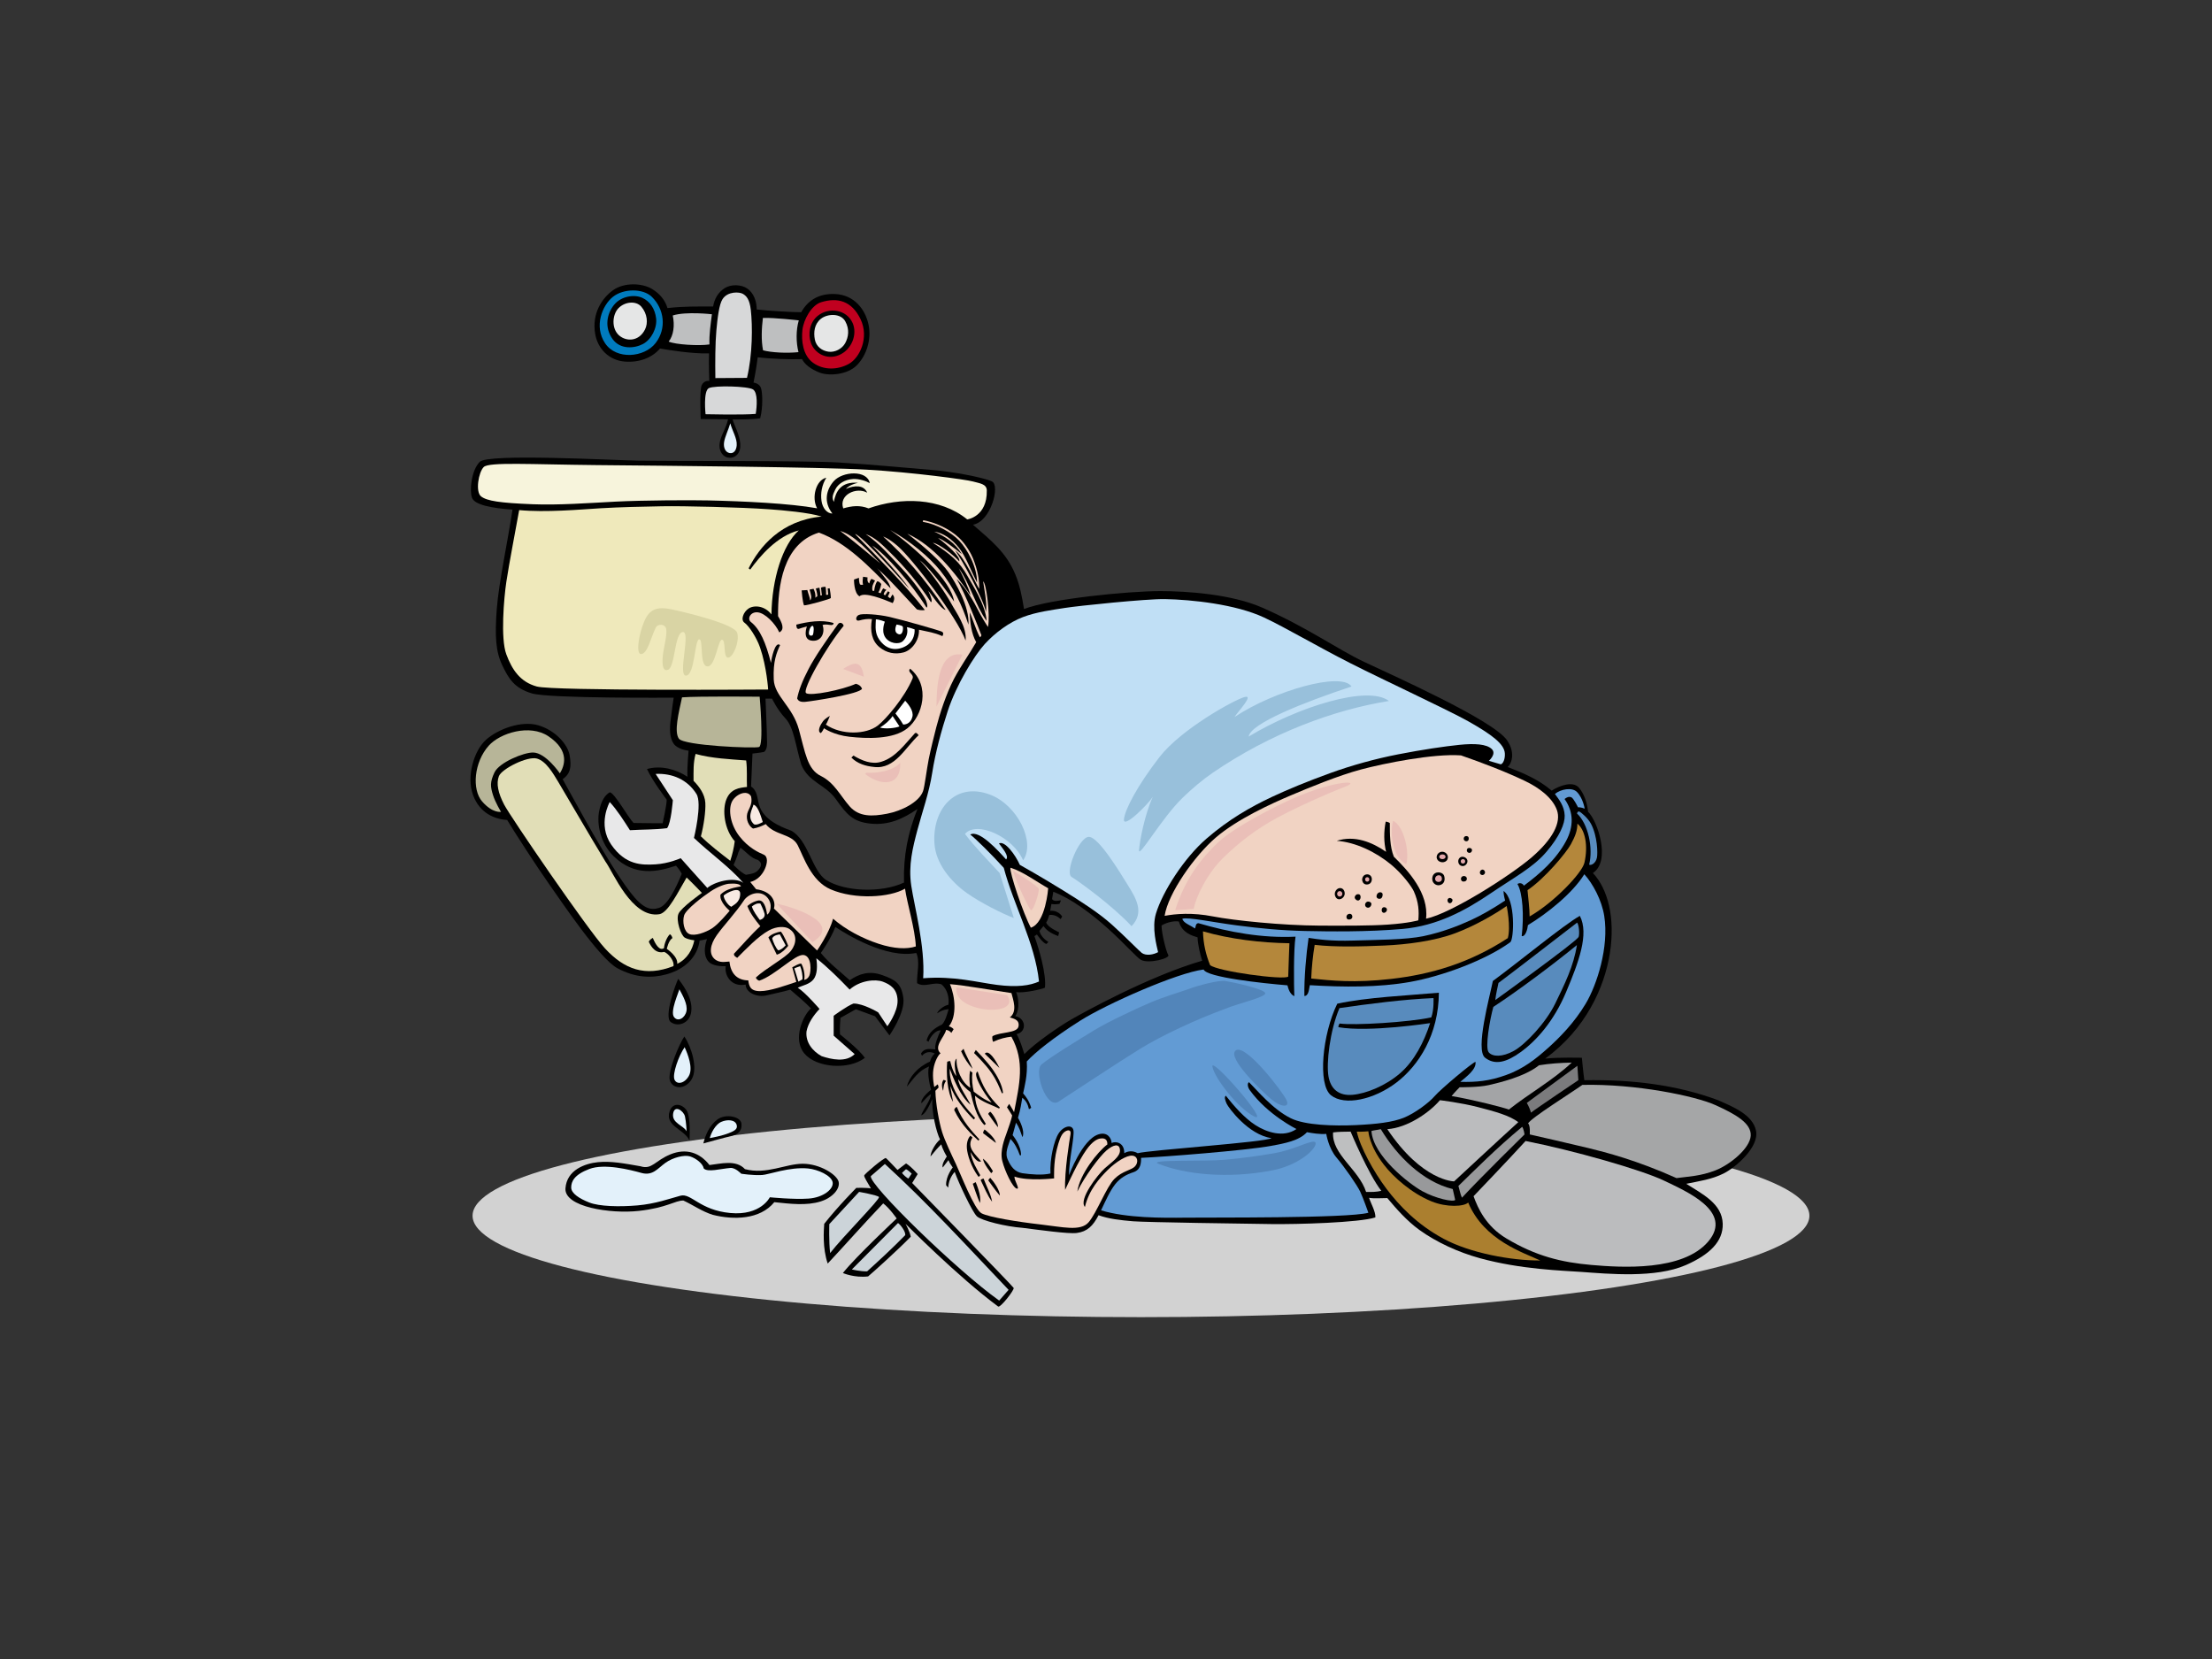 <?xml version="1.0" encoding="utf-8"?>
<!-- Generator: Adobe Illustrator 17.0.0, SVG Export Plug-In . SVG Version: 6.00 Build 0)  -->
<!DOCTYPE svg PUBLIC "-//W3C//DTD SVG 1.1//EN" "http://www.w3.org/Graphics/SVG/1.1/DTD/svg11.dtd">
<svg version="1.1" id="Layer_1" xmlns="http://www.w3.org/2000/svg" xmlns:xlink="http://www.w3.org/1999/xlink" x="0px" y="0px"
	 width="800px" height="600px" viewBox="0 0 800 600" enable-background="new 0 0 800 600" xml:space="preserve">
<rect x="0" y="0" width="800" height="600" fill="#333333" stroke="none"/>
<g>
	<ellipse fill="#D2D2D2" cx="412.651" cy="439.682" rx="241.744" ry="36.688"/>
	<path d="M230.919,166.61c9.848,0.18,60.341-0.056,72.375,0.653c12.033,0.707,26.962,2.176,34.127,2.738
		c7.166,0.565,18.255,2.687,21.324,4.105c3.068,1.414-0.382,14.561-6.868,15.662c6.711,5.823,12.07,10.075,15.341,17.997
		c1.709,4.139,2.394,8.071,3.13,12.496c9.441-3.687,37.694-6.481,49.293-6.481c9.551,0,25.766,1.1,36.841,5.97
		c16.344,7.186,27.121,15.009,36.842,19.614c9.722,4.604,46.562,20.979,51.68,28.313c3.384,4.85,1.389,8.897,0.256,9.711
		c6.125,2.381,11.211,4.572,15.931,8.556c2.949-1.917,7.637-3.469,9.736-1.18c2.099,2.286,3.161,5.979,3.413,8.808
		c3.391,3.246,8.393,17.8,1.749,22.167c5.346,5.654,8.165,16.107,6.143,28.978c-1.945,12.367-8.693,27.44-23.401,38.137
		c4.799-0.522,13.276-0.296,13.276-0.296s0.407,4.65,0.885,8.114c16.963-0.294,33.337,1.623,48.381,7.228
		c5.311,2.361,12.522,5.206,13.718,11.063c1.199,5.857-7.329,13.247-11.686,15.426c-4.357,2.178-8.714,2.747-13.536,3.748
		c5.753,3.691,12.977,7.138,13.178,14.466c0.177,6.448-4.808,11.183-13.339,14.928c-10.933,4.805-28.007,3.18-37.814,2.475
		c-6.503-0.47-21.794-0.861-36.744-4.975c-7.587-2.086-15.607-5.72-21.826-10.223c-4.519-3.268-8.306-7.597-11.578-11.506
		c-2.359,0-4.801,0.231-6.605-0.095c0.59,1.917,2.425,5.023,2.279,7.09c-5.825,1.9-28.367,2.531-37.608,2.406
		c-9.244-0.126-45.458-0.631-50.019-1.011c-4.557-0.381-8.942-0.867-12.483-2.194c-1.993,3.83-4.048,5.932-7.891,6.428
		c-3.078,0.395-13.645-1.117-19.546-1.854c-6.194-0.445-14.909-2.636-16.556-4.152c-1.646-1.521-6.607-12.06-8.032-16.074
		c0,0-2.203,2.201-2.331,5.633c0,0-0.454-0.323-0.777-0.84c-0.132-3.286,2.397-6.412,2.397-6.412
		c-0.65-0.907-1.166-1.686-1.556-2.656l-2.056,2.67c-0.59-1.181,1.474-3.966,1.474-3.966s-1.49-2.396-2.008-4.404
		c-1.166,1.102-2.655,2.851-3.89,4.388c0-1.772,1.96-4.957,3.436-6.137c-1.328-2.653-3.044-9.781-2.785-14.639
		c-0.907,2.011-2.59,5.701-4.044,5.876c0.442-1.623,3.674-5.788,3.526-7.559c-0.588,0-2.332,2.074-3.434,3.239
		c-0.442-1.917,3.498-4.922,3.498-4.922s-1.683-5.829-0.711-8.42c-3.982,1.622-5.525,4.367-8.032,7.318
		c0.792-3.442,3.93-7.151,8.355-9.067c0.323-1.166,0.907-2.267,1.749-2.914c-2.98-1.491-4.598,0.777-4.598,0.777
		s-0.388-0.391-0.388-0.843c1.326-2.067,3.173-1.556,5.181-1.426c-0.433-1.44,0.97-4.92,1.942-6.864
		c-1.619-0.261-3.691,2.006-4.404,4.077l-0.713-0.388c0.647-3.041,3.174-4.727,5.57-5.828c1.207-1.232,1.898-3.799,2.394-5.569
		c-1.941,0.193-2.782,0.645-4.183,1.512c0.442-1.183,2.507-2.804,4.13-3.098c0.294-2.507-0.296-5.461-2.509-7.375
		c-3.097-1.035-6.195,1.327-8.852-0.445c-0.146-3.391,1.181-7.817-0.293-10.915c-10.945,2.191-25.424-6.88-29.26-9.387
		c-1.881,4.799-5.259,9.387-5.259,9.387c2.951,3.688,6.934,6.637,10.473,9.883c3.394-2.359,7.065-3.559,11.799-1.854
		c4.737,1.704,6.822,2.937,7.58,8.241c0.757,5.304-5.021,13.545-5.021,13.545l-5.21-6.915l-6.934-2.544l-5.57,3.113
		c0,0-0.353,3.811-0.189,5.968c0,0,7.191,5.652,8.999,8.525c-5.875,4.453-17.526,3.6-21.885-1.61
		c-4.356-5.209-0.385-13.93,2.419-16.291c-2.229-2.277-4.975-4.645-7.524-6.788c-3.041,0.91-5.166,1.234-8.554,2.067
		c-3.391,0.833-7.559-0.967-7.559-3.902c-5.399,1.042-7.766-3.602-7.199-6.633c-1.18,0-4.734,0.098-6.346-1.797
		c-1.61-1.898-1.516-5.118-0.432-8.022c-0.989,0.253-2.694,0.536-2.694,0.536s-0.457,9.054-12.03,12.221
		c-5.144,1.407-11.084,1.327-17.62-2.179c-6.536-3.504-20.142-23.923-24.725-30.407c-4.582-6.485-12.554-18.82-15.209-23.243
		c-4.424-0.296-9.894-2.334-12.357-9.061c-2.463-6.725,0.379-16.01,4.642-19.894c4.263-3.883,12.787-7.104,18.946-5.304
		c6.156,1.8,10.705,6.915,11.368,10.895c0.663,3.978,0.413,6.547-2.536,8.613c5.216,9.294,16.108,29.921,24.342,40.721
		c4.569,5.995,7.344,6.839,10.508,5.825c3.167-1.013,6.207-7.344,8.221-12.325c-0.464-0.965-1.317-2.102-2.065-2.949
		c-6.637,2.211-14.882,4.07-22.555-3.414c-4.947-4.827-6.064-11.748-5.305-16.01c0.76-4.262,2.369-6.251,3.884-7.104
		c1.623,0,6.703,9.165,8.62,11.084c3.979,0.094,10.516,0.097,10.516,0.097s1.595-7.073,1.447-8.55c0,0-5.084-6.645-7.104-11.053
		c5.057-1.466,10.644,0.138,14.627,2.794c-0.161-3.466,0.407-9.434,0.407-9.434s-2.908-0.25-4.745-1.812
		c-1.835-1.562-2.214-5.039-1.835-8.451c0.378-3.41,1.193-8.91,1.193-8.91s-44.874,0.357-51.245-1.531
		c-6.371-1.887-8.413-5.276-10.772-10.23c-2.359-4.954-2.678-10.535-1.969-20.209c0.707-9.673,4.209-25.716,5.685-36.042
		c-7.573-0.531-13.708-1.711-14.652-4.306c-0.944-2.596-0.236-9.911,2.832-12.977C176.587,163.959,221.073,166.429,230.919,166.61z
		 M400.705,335.822c-6.148-5.537-13.462-10.94-19.77-13.298l-0.442,2.656c0.884,1.18,2.744,0.347,3.198,0.477
		c-0.14,0.514-0.518,1.229-0.518,1.229s-1.623,0.319-2.915,0.066c-0.195,1.165-0.454,2.459-0.454,2.459s2.722-0.452,4.341,2.074
		l-0.555,0.922c-1.389-1.31-2.781-1.652-4.108-1.505c-0.325,1.165-0.687,2.143-1.101,2.721c0.4,1.698,4.663,3.562,4.663,3.562
		s-0.196,0.713-0.325,1.358c-1.685-0.645-3.886-1.553-5.324-3.628l-1.475,1.769c0.442,1.77,1.878,3.154,3.237,3.997l-0.729,0.724
		c-1.345-0.367-3.416-3.445-3.416-3.445s-0.628,0.506-0.906,0.583c1.683,4.663,4.338,13.665,3.82,18.656
		c-0.736,0.442-7.448,2.071-10.415,1.611c0.738,1.772,1.506,5.942-0.331,8.698c3.858,0.644,4.318,5.695,0.479,6.494
		c1.307,2.253,2.065,4.871,2.803,7.23c3.984-4.132,12.97-10.241,17.051-12.572c4.08-2.332,27.655-15.479,47.264-21.207
		c-0.738-2.359-1.569-5.802-1.667-8.458c-1.944-0.582-5.635-1.619-6.741-5.702c-1.322-0.322-4.17,0.138-6.283,1.424
		c0,2.756,1.676,9.49,2.446,10.671c0.77,1.18-7.03,3.278-9.881,1.769C411.267,346.426,406.492,341.03,400.705,335.822z
		 M279.226,252.679c0,0-2.131-0.047-2.359,0c0.148,5.016,0.485,11.144,0.485,13.323c0,2.178,0.476,4.749-1,5.929
		c-1.18,0.294-4.209,0.607-4.209,0.607s-0.364,8.685-0.511,11.93c2.359,1.477,2.211,4.426,2.949,6.786
		c1.475,4.868,6.934,7.523,11.508,9.144c6.192,3.246,7.612,14.675,12.721,17.877c6.737,4.224,19.88,4.752,28.14,0.916
		c-0.294-9.734,1.472-18.204,4.865-26.611c-5.163,3.54-10.377,5.942-16.898,5.3c-6.522-0.644-8.727-3.4-12.584-8.818
		c-3.858-5.42-9.904-6.069-12.557-12.56c-2.065-6.933-2.667-13.438-5.698-16.658C281.047,256.623,279.226,252.679,279.226,252.679z
		 M267.796,306.594l-0.738,1.625c-0.22,1.107-1.753,4.628-1.753,4.628s2.713,2.804,4.483,3.542c2.832-0.473,3.775-0.71,4.954-2.359
		c1.18-1.652-0.013-2.567-0.603-3.009C271.632,310.43,269.863,308.07,267.796,306.594z"/>
	<path d="M241.399,111.421c5.859-0.665,10.614-0.569,16.513-0.569c0.454-2.68,1.728-5.083,4.187-6.649
		c2.267-1.442,5.947-1.37,8.14,0.133c2.456,1.683,3.432,4.783,3.432,7.586c3.741,0.482,12.859,0.995,16.104,0.995
		c2.213-3.982,6.069-6.879,12.304-6.577c6.852,0.332,10.823,5.485,12.025,10.984c1.202,5.5-0.801,11.318-4.219,14.783
		c-3.419,3.464-10.031,3.933-13.359,2.683c-3.325-1.245-5.585-3.1-6.456-4.907c-4.572,0.145-11.306-0.083-16.026-0.673
		c-0.54,4.459-1.521,9.149-1.521,9.149s2.031,0.244,2.649,1.848c0.618,1.604,0.824,7.129-0.249,11.088
		c-3.05,0.495-9.977,0.413-9.977,0.413s0.373,1.238,1.032,2.763c1.18,2.741,2.658,6.751,1.102,9.336
		c-1.259,2.093-3.65,2.062-4.944,1.25c-1.481-0.931-2.393-3.019-1.664-5.727c0.727-2.705,2.058-4.331,2.833-7.685l-9.876-0.094
		c0,0-0.499-10.347,0.354-12.229c0.853-1.882,2.75-1.55,2.75-1.55s-0.243-6.267-0.095-9.955c-6.529,0.132-14.199-1.183-17.741-1.772
		c-2.792,3.328-7.526,5.165-12.815,4.721c-5.411-0.451-9.648-4.373-10.625-9.984c-1.279-7.34,2.437-12.923,6.421-15.798
		c4.053-2.923,10.527-2.635,14.113-0.49C238.542,106.136,240.583,108.556,241.399,111.421z"/>
	<path fill="#007BBE" d="M235.725,107.339c4.528,4.391,5.453,11.46,1.386,16.727c-4.066,5.267-14.211,6.176-18.287,0.061
		c-4.076-6.115-1.026-13.648,2.809-16.742C225.467,104.29,232.533,104.245,235.725,107.339z"/>
	<path fill="#D7D8D9" d="M271.537,112.086c0.659,5.746,0.659,16.092-1.38,24.578l-11.438,0.075
		c-0.082-5.649-0.056-12.551,0.364-17.203c0.419-4.653,1.005-9.434,2.222-11.338c1.867-2.923,6.14-2.653,7.375-1.919
		C269.918,107.015,271.089,108.157,271.537,112.086z"/>
	<path d="M237.295,115.148c0.417,3.419-1.708,7.624-4.713,9.239c-3.003,1.619-8.254,2.163-11.059-1.793
		c-2.986-4.218-2.064-9.065,0.524-12.298c2.588-3.234,7.388-3.892,10.239-2.589C235.138,109.011,236.88,111.729,237.295,115.148z"/>
	<path fill="#E5E6E6" d="M231.967,110.938c2.157,2.554,2.462,5.91,1.313,8.211c-2.208,4.417-6.732,4.432-9.337,2.191
		c-2.876-2.472-2.535-7.549-0.25-9.898C225.975,109.093,230.054,108.672,231.967,110.938z"/>
	<path fill="#C0001F" d="M311.232,115.444c3.186,6.653-0.284,14.028-4.304,16.2c-4.019,2.17-9.055,2.308-12.844-0.417
		c-3.788-2.725-4.297-8.132-3.881-11.875c0.416-3.741,3.265-8.982,6.786-10.056C302.901,107.488,308.041,108.789,311.232,115.444z"
		/>
	<path fill="#BEBFC0" d="M257.471,113.654c-0.442,3.54-1.032,7.376-0.884,10.915c-3.835,0.59-12.465,0.047-14.751-1.032
		c1.745-2.153,2.254-5.848,1.475-9.441C248.105,112.57,257.471,113.654,257.471,113.654z"/>
	<path d="M308.36,116.811c1.802,4.047-0.285,9.699-4.989,11.644c-4.508,1.863-8.819-0.831-10.072-4.389
		c-1.131-3.214-0.537-7.435,2.449-9.841C299.788,110.965,306.185,111.921,308.36,116.811z"/>
	<path fill="#BEBFC0" d="M288.89,115.867c-1.033,3.542-0.997,7.949-0.111,11.49c-4.279,0.442-9.842,0.146-12.809-0.657
		c-0.736-3.688-0.502-8.031-0.06-11.717C280.008,114.835,288.89,115.867,288.89,115.867z"/>
	<path fill="#E5E6E6" d="M305.692,116.19c1.642,2.958,1.149,5.747,0,7.883c-1.149,2.135-3.777,3.448-6.075,3.119
		c-2.299-0.328-4.435-1.805-4.926-4.433c-0.493-2.627-0.174-5.587,2.211-7.473C299.287,113.399,304.05,113.235,305.692,116.19z"/>
	<path fill="#D7D8D9" d="M272.367,140.862c1.758,1.201,1.392,6.169,0.95,8.825c-4.721,0.44-18.144,0.121-18.144,0.121
		s-0.907-8.411,1.196-9.441C258.472,139.335,270.613,139.66,272.367,140.862z"/>
	<path fill="#E3F1FA" d="M264.114,153.103c0.776,2.828,2.494,5.439,2.328,7.919c-0.124,1.865-1.086,3.106-2.577,2.828
		c-1.491-0.28-2.298-1.926-1.987-3.946C262.188,157.886,263.524,155.245,264.114,153.103z"/>
	<path fill="#F7F4DC" d="M215.755,168.207c24.068,0.236,81.169,0.707,97.685,1.652c16.518,0.943,36.052,3.593,38.436,4.274
		c2.384,0.681,4.969,0.846,5.014,3.245c0.186,9.544-7.079,10.473-7.079,10.473c-9.883-7.966-24.043-8.113-35.696-3.982
		c-3.15-1.263-6.088-0.896-9.147,0c-1.714-4.937,4.808-7.878,8.667-5.671c-1.196-2.85-4.503-2.757-7.717-1.379
		c1.194-1.286,3.031-1.929,4.41-2.204c-6.247-0.552-8.083,3.215-8.752,6.895c-0.736-1.477-0.525-2.304,0.486-4.416
		c1.01-2.112,3.419-3.656,6.429-3.858c2.116-0.142,4.776,0.735,6.067,1.488c-0.922-4.795-9.832-4.336-13.048-0.662
		c-2.653,3.032-3.767,7.441-0.459,11.666c-1.919,0-3.583-1.929-3.949-4.594c-0.367-2.664,0.091-5.695,1.745-8.358
		c-3.767,0.827-5.428,7.24-3.325,11.057c-9.952-1.788-26.464-2.558-39.403-2.851c-6.299-0.142-23.686-0.073-33.482,0.438
		c-9.797,0.514-20.614,1.316-30.004,0.945c-11.824-0.47-16.516-1.181-18.64-2.833c-2.124-1.651-0.944-8.73,0.944-10.618
		C176.821,167.027,191.688,167.97,215.755,168.207z"/>
	<path fill="#EFE9BB" d="M271.336,205.994l-0.59-0.442c3.937-7.792,11.744-17.345,26.404-18.734
		c-4.721-1.477-13.943-2.274-19.124-2.642c-9.995-0.71-30.758-1.222-38.651-1.076c-6.946,0.129-15.058,0.293-22.369,0.732
		c-7.31,0.439-19.53,1.57-29.24,0.656c-1.244,6.948-3.656,19.373-4.638,25.93c-0.887,5.911-2.132,20.502-0.021,26.196
		c2.112,5.695,5.051,10.014,11.022,11.666c5.97,1.652,83.682,1.095,83.682,1.095s-0.502-8.156-2.943-15.243
		c-1.278-3.706-4.134-7.899-5.604-8.909c-1.471-1.01-0.46-3.858,1.469-5.144c1.93-1.285,5.787-1.101,8.273,2.14
		c0.177-12.794,3.982-25.077,9.883-30.385C281.022,193.81,274.729,201.274,271.336,205.994z"/>
	<path fill="#F1D3C3" d="M346.877,194.523c2.573,2.447,4.462,5.965,5.033,7.435c1.648,4.234,2.26,7.34,2.26,11.057
		c-1.365-1.976-5.035-11.293-8.705-13.929c2.541,3.483,10.163,17.459,11.132,22.249c0.442-3.54-0.781-8.979-1.032-11.063
		c1.099,0.438,2.643,12.205,1.758,16.483c-0.801-1.178-2.399-3.764-3.671-6.258c-1.27-2.494-3.988-7.57-7.676-11.11
		c2.981,4.89,8.082,18.002,8.967,20.364c-0.057,0.277-0.427,0.707-0.559,0.73c-1.646-3.192-2.648-6.918-3.688-8.999
		c0.148,3.542,0.591,7.671,2.361,10.769c-2.361,4.129-5.703,8.773-8.112,13.422c-2.738,5.289-5.071,12.458-6.343,17.408
		c-0.711,2.772-2.024,8.009-2.708,11.42c-0.739,3.703-1.475,10.003-2.074,11.656c-1.424,3.943-7.697,7.132-13.024,8.143
		c-5.327,1.01-10.103,1.193-13.501-2.665c-3.4-3.856-5.534-8.594-10.438-11.002c-4.903-2.409-5.638-8.47-7.934-16.829
		c-2.296-8.36-8.839-11.984-9.093-18.097c-0.275-6.614,1.048-9.643,2.296-12.401c-1.838-1.652-3.16,5.103-3.306,6.431
		c-1.838-7.256-3.95-12.216-7.258-14.789c-1.43-1.112-0.183-3.766,2.481-3.489c2.664,0.275,6.333,4.012,7.808,7.255
		c2.112-1.1,0.918-3.581-0.46-5.879c-0.094-10.561,1.66-26.234,14.788-30.218c10.031,3.687,18.23,12.347,25.902,20.165
		c-0.296-2.214-2.508-4.132-3.836-6.197l-1.032-1.032c3.245,2.507,11.593,11.891,14.395,14.841c1.78,0.558,2.863,0.205,2.863,0.205
		c-7.523-9.588-16.658-18.599-25.214-27.451c2.086-0.031,19.609,19.78,19.609,19.78s-2.817-4.544-13.438-15.609
		c4.616,2.724,14.767,14.429,19.635,22.394c0.441,0,0.382-1.044-0.119-2.434c-0.501-1.39-4.559-7.228-8.729-11.621
		c-4.17-4.392-8.118-9.105-13.133-12.496c3.236,1.098,6.046,3.854,8.405,6.214c5.753,5.606,10.788,11.621,15.196,18.419
		c0.59-0.148,0.151-1.794-0.962-4.13c1.027,1.071,4.394,6.563,6.271,6.933c-8.105-12.159-14.722-19.332-22.57-26.552
		c0,0,1.909,0.555,5.234,3.439c5.449,4.724,21.517,25.8,24.564,34.176c0.514-4.985-3.491-10.211-5.159-13.326
		c-1.667-3.113-6.734-10.719-11.454-15.735c4.572,3.54,12.455,14.958,12.455,14.958c-1.057-7.618-13.987-19.382-23.131-25.871
		c7.227,3.981,14.221,9.813,18.126,14.694c4.894,6.116,7.897,12.51,10.195,19.527c0.442-6.489-4.634-15.19-7.247-18.971
		c-2.613-3.78-8.831-9.352-14.878-13.923c9.588,4.278,17.258,14.161,22.864,22.274c-0.738-2.95-2.734-6.803-4.209-9.755
		c3.982,5.459,6.04,13.553,10.022,19.01c-0.294-5.753-5.345-13.383-6.917-16.235c-2.775-5.033-6.165-7.95-12.515-11.997
		c2.211,0.283,7.488,4.369,9.551,6.729c0.59-1.623-4.424-6.025-7.669-8.471c1.834,0.471,6.163,3.906,8.61,5.835
		c-2.447-4.045-6.024-6.399-10.002-8.129c3.245,0.442,6.473,2.718,8.966,5.87c2.494,3.151,4.477,8.581,6.541,12.563
		c0-5.752-3.529-12.045-6.446-15.151c-2.917-3.107-8.456-6.086-13.175-6.823l0.132-0.59
		C338.154,188.915,343.327,191.151,346.877,194.523z"/>
	<path fill="#F1D3C3" d="M318.391,203.781c-4.277-3.54-10.104-8.502-14.529-11.745C309.172,193.51,314.408,199.799,318.391,203.781z
		"/>
	<path d="M313.775,208.829c0,0-0.361,1.628,0.632,2.181c0.138-1.026,0.762-1.652,0.762-1.652s0.992,0.397,1.304,0.619
		c-0.629,1.019-1.286,2.198-0.918,3.665c0.306,0.073,0.623,0.048,0.623,0.048s0.098-2.02,1.032-3.417
		c0.738-0.148,1.519,0.963,1.519,0.963s-0.337,1.974-1.077,3.018l0.837,0.302c0,0,0.49-1.186,0.932-1.774l1.18,0.588
		c-0.909,0.562-1.005,1.668-1.005,1.668l0.565,0.25l0.975-1.453c0,0,0.467,0.24,0.647,0.419c-0.151,0.458-0.695,1.458-0.695,1.458
		s0.436,0.427,0.866,0.673l0.82-1.395c1.032,1.032,0.577,2.261,0.096,3.129c-3.129-1.301-10.262-4.225-12.032-2.454
		c-2.065-1.18-1.973-6.065-1.973-6.065l1.78-0.625c0,0-0.032,1.57,0.386,2.406c0.385,0.192,0.865,0.143,1.107,0.095
		c-0.337-1.155,0-2.886,0-2.886C312.582,208.664,313.775,208.829,313.775,208.829z"/>
	<path fill="#C0DFF5" d="M457.164,223.333c7.745,3.631,19.231,10.437,31.172,16.5c11.943,6.062,35.68,17.075,42.784,21.091
		c8.451,4.776,12.95,8.164,13.133,11.564c0.111,2.074-0.613,3.678-1.466,3.943c-1.973-0.555-4.319-1.269-4.319-1.269
		s2.891-2.5,1.033-4.281c-1.86-1.783-6.176-2.058-11.596-1.506c-5.42,0.549-13.406,1.717-22.208,3.435
		c-8.288,1.616-16.876,3.991-24.618,6.797c-8.012,2.902-15.285,5.882-21.053,8.598c-7.808,3.674-15.597,8.12-23.68,15.1
		c-8.085,6.98-15.863,19.14-18.28,27.096c-1.562,5.146,0.275,11.757,0.777,13.957c-1.696,0.923-4.316,1.406-5.9,0.293
		c-0.754-0.531-5.949-5.888-10.769-10.207c-4.818-4.319-10.943-8.231-17.532-12.325c-8.237-5.118-15.802-9.329-15.802-9.329
		c-1.666-3.713-5.487-8.895-7.559-7.731c1.361,1.813,3.772,4.584,2.59,5.767c-2.803-3.098-9.715-10.816-12.954-9.005
		c2.074,1.619,7.707,7.189,12.112,12.049c3.539,13.422,11.266,27.093,12.742,41.106c-3.245,1.477-7.943,2.153-15.152,1.228
		c-7.208-0.923-15.528-3.292-26.739-2.408c0.738-11.505-3.202-26.054-4.31-33.447c-1.109-7.394,0.553-13.863,2.216-20.147
		c1.665-6.285,4.253-13.492,5.361-20.701c1.108-7.208,3.328-15.34,5.603-22.312c3.147-9.645,9.69-20.213,13.441-24.307
		c3.753-4.092,8.869-7.846,13.816-9.721c4.947-1.878,10.666-2.574,15.205-3.302c4.541-0.727,29.303-3.303,36.134-3.18
		C430.898,216.851,446.883,218.511,457.164,223.333z"/>
	<path d="M300.492,216.288c0-0.884-0.285-2.775-0.433-3.512l-0.72,0.048l0.192,2.214c-0.241,0.143-0.77,0.095-0.77,0.095
		s0.061-2.129-0.241-2.934c-0.515,0.035-1.235,0.103-1.586,0.337c0.095,1.443,0.337,2.743,0.337,2.743s-0.241,0.016-0.574,0.075
		c0.028-0.976-0.341-2.817-0.341-2.817l-1.3,0.288c0,0,0.599,1.944,0.544,2.848c-0.293,0.129-0.562,0.296-0.736,0.521
		c0.192-1.155-0.193-2.406-0.663-3.265c-0.252,0.136-0.878,0.136-1.408,0.329c0.435,1.54,1.014,2.991,0.195,3.899
		c-0.048-1.011-0.67-2.353-1.011-3.754c-0.929,0.044-2.053,0.12-2.053,0.12s0.299,4.123,0.852,5.411
		C291.691,219.065,300.349,216.646,300.492,216.288z"/>
	<path d="M321.711,223.118c4.935,1.127,17.768,4.814,18.861,5.301c1.096,0.486,0.244,1.641,0.244,1.641
		c-2.952-1.328-5.206-1.573-8.452-2.31c0.149,3.805-2.554,7.417-5.594,8.209c-3.041,0.789-6.141,0.241-8.757-1.947
		c-2.639-2.209-3.412-5.67-2.675-10.094c-1.398-0.183-3.1,0.061-4.559,0.487c-1.459,0.426-1.459-1.399-0.183-2.008
		C311.873,221.791,317.614,222.183,321.711,223.118z"/>
	<path fill="#FFFFFF" d="M320.022,224.832c0,0-1.371,3.189,0.06,5.531c1.431,2.343,4.986,2.92,6.505,1.462
		c1.521-1.462,1.824-3.406,1.399-4.988c0.727,0.02,2.797,0.792,2.797,0.792s0.486,4.742-4.317,6.566
		c-4.803,1.825-7.845-1.519-8.998-3.77c-1.156-2.249-0.73-4.865-0.699-6.434C318.097,224.046,320.022,224.832,320.022,224.832z"/>
	<path d="M301.429,225.316c0.146,0.443-0.272,0.742-0.738,0.739c-0.903-0.007-1.951-0.427-3.208-0.007
		c1.048,2.829-0.525,6.287-4.167,5.613c-3.169-0.585-1.491-5.089-1.491-5.089s-2.125,0.549-2.753,0.814
		c-1.155,0.484-1.067-1.478-1.067-1.478C292.136,224.876,297.151,223.99,301.429,225.316z"/>
	<path d="M305.115,226.351c-6.049,7.227-15.17,23.199-13.57,24.337c1.6,1.14,13.128-1.18,17.996-3.394
		c1.033,0.297,1.77,0.739,2.213,1.772c-0.59,1.917-18.426,4.584-20.556,4.767c-2.126,0.183-2.604-0.637-2.898-1.226
		c0.59-2.952,1.806-6.191,4.116-10.63c2.309-4.437,6.358-10.317,10.636-16.218C303.789,224.726,304.967,225.465,305.115,226.351z"/>
	<path fill="#FFFFFF" d="M326.505,226.645c0.205,0.496,0.082,3.476-1.742,2.626c-1.825-0.852-0.487-3.406-0.487-3.406
		S326.3,226.148,326.505,226.645z"/>
	<path fill="#FFFFFF" d="M293.758,226.351c0.848-0.183,0.483,2.797,0.24,3.223c-0.244,0.426-0.973,0.486-1.339-0.061
		C292.295,228.966,292.911,226.532,293.758,226.351z"/>
	<path d="M328.235,263.345c-5.21,4.24-15.064,3.764-20.944,3.122c-5.878-0.642-9.282-3.087-9.282-3.087s-0.565,1.244-1.155,1.763
		c-1.503-0.698,0.003-3.214,0.792-4.278c0.79-1.067,2.481-1.93,2.481-1.93s-1.027,2.681-1.469,3.123
		c5.785,3.95,14.605,3.583,18.808,0.348c2.902-2.232,9.775-10.242,12.578-17.027c0.591-1.625-2.065-2.214-0.886-3.542
		C336.684,248.097,333.655,258.936,328.235,263.345z"/>
	<path fill="#B7B598" d="M274.509,270.17c-1.8,0.569-27.187-0.473-28.986-3.032c-1.802-2.557-0.061-9.28,1.142-14.931
		c5.869-0.461,28.078-0.236,28.078-0.236S276.311,269.599,274.509,270.17z"/>
	<path fill="#FFFFFF" d="M329.993,259.186c-0.487,2.065-1.947,2.857-3.344,2.857c-0.887-1.623-2.797-4.015-2.797-4.015l3.526-4.619
		C328.559,254.735,330.479,257.117,329.993,259.186z"/>
	<path fill="#FFFFFF" d="M325.31,262.712c-1.328,0.59-4.985,1.033-7.053,0.426c1.825-1.156,3.527-2.554,4.56-4.187L325.31,262.712z"
		/>
	<path fill="#B7B598" d="M202.487,279.696c0,0-5.087-7.444-9.635-7.537c-3.43-0.072-12.316,3.597-14.019,7.199
		c-1.705,3.599-1.431,5.228-0.574,8.06c0.858,2.835,2.949,6.195,2.949,6.195s-3.038,0.618-6.829-3.741
		c-3.788-4.357-2.939-14.217,2.369-20.177c4.1-4.601,14.865-7.947,21.598-3.41C206.253,271.612,204.096,277.062,202.487,279.696z"/>
	<path d="M332.257,265.882c-4.866,4.426-8.556,12.391-16.077,11.506c-3.098-0.296-6.049-1.181-8.262-3.394l0.739-0.738
		c2.949,1.771,6.637,3.394,10.176,2.214c5.163-1.624,8.408-6.343,12.096-10.327C331.666,264.85,331.815,265.588,332.257,265.882z"/>
	<path fill="#E1DEB7" d="M269.863,275.027c0.44,3.393,0.148,6.639,0.294,9.589c-2.803,0.293-5.885,0.656-7.438,4.448
		c-1.553,3.791-0.822,10.892,3.012,15.17c-0.294,2.359-0.886,4.868-1.623,7.079c-3.245-2.506-7.521-5.752-10.62-8.849
		c1.033-3.877,1.781-9.163,1.603-12.118c-0.189-3.126-2.192-5.879-4.258-7.943c0-3.392-0.148-6.491,0.738-9.737
		C257.323,274.291,264.108,274.585,269.863,275.027z"/>
	<path fill="#F1D3C3" d="M528.377,273.195c7.887,2.731,16.18,5.917,23.159,9.254c4.877,2.333,9.858,5.916,11.527,10.467
		c1.67,4.55-1.54,10.614-9.024,17.081c-7.488,6.469-29.137,20.346-38.282,22.262c1.041-9.14-6.353-17.271-11.654-22.42
		c-1.474-3.687-1.456-8.19-1.456-12.174c-0.443-0.293-0.919-0.457-1.493-0.511c-0.713,3.634-0.713,7.493,0.148,10.915
		c-5.163-3.539-11.359-6.047-17.848-3.984c6.794,0.515,14.123,3.999,19.758,8.685c4.031,3.352,7.4,7.953,8.133,9.611
		c1.756,3.974,1.906,7.224,1.608,10.467c0,0-3.313,1.014-11.034,1.545c-6.22,0.432-15.852,0.411-24.676,0.37
		c-13.49-0.064-30.957-1.85-38.536-3.328c-7.577-1.478-13.52-0.947-17.504-0.209c1.251-8.115,10.715-21.621,18.521-28.327
		c7.808-6.703,20.209-12.307,26.913-15.155c6.706-2.848,17.359-7.256,25.628-9.46C500.533,276.081,518.354,272.488,528.377,273.195z
		"/>
	<path fill="#E1DEB7" d="M201.946,282.862c1.8,2.937,11.42,19.603,17.026,28.747c2.653,3.54,9.513,20.607,19.471,19.029
		c3.185-0.506,6.731-7.975,9.883-13.274c2.027,1.876,5.534,5.569,5.534,5.569s-7.496,5.264-8.484,7.558
		c-0.989,2.295,0.904,7.886,2.327,8.642c1.421,0.755,3.409,0.947,3.409,0.947c-0.675,3.271-2.421,6.668-6.186,8.506
		c0.326-2.715-3.766-5.42-3.766-5.42s0.642-3.123,2.021-3.858c-0.092-0.552-0.369-1.103-0.902-1.443
		c-1.027,0.983-2.025,3.309-2.131,5.026c-1.56,1.103-3.031-1.196-4.041-3.675c-0.458,0.184-1.194,0.736-1.469,1.377
		c0.919,1.93,2.506,4.413,5.603,3.675c1.79,0.741,3.782,3.628,3.308,5.146c-10.197,3.947-17.728,1.191-24.724-6.385
		c-6.202-6.719-34.08-47.418-36.485-52.018c-2.179-4.17-2.937-7.675-1.895-10.328c1.042-2.651,10.325-7.293,13.737-6.346
		C197.589,275.285,200.147,279.926,201.946,282.862z"/>
	<path fill="#E8E8E9" d="M251.865,287.122c2.213,3.392-0.885,15.932-0.885,15.932c5.901,5.606,12.686,10.326,17.849,16.227
		c-3.603-2.476-10.82-0.13-13.018,1.862c-3.098-3.394-9.626-10.765-9.626-10.765s-4.262,1.947-9.188,2.23
		c-4.926,0.283-10.8,0.283-15.915-7.106c-5.115-7.388-0.568-15.439-0.568-15.439c2.508,2.655,5.244,6.943,7.307,10.189
		c4.866-0.297,8.85-0.148,13.424-0.738c1.474-1.772,2.099-10.116,2.099-10.116l-6.23-9.504
		C243.163,279.601,248.62,281.96,251.865,287.122z"/>
	<path fill="#629BD4" d="M570.293,286.393c2.226,2.225,2.832,6.068,2.832,6.068c-1.313-0.556-2.425-0.505-2.425-0.505
		s-1.579-3.236-2.378-3.591c-0.909-0.404-1.74,0.018-2.478,0.607c3.353,4.689,3.331,10.043,0.508,15.262
		c-3.643,6.734-9.468,11.809-15.222,16.086c-0.436-0.903-1.566-1.162-2.324-0.604c1.922,3.185,2.396,11.556,1.537,18.839
		c1.365,0.302,2.109-2.538,2.255-3.973c6.832-4.127,16.114-11.467,20.393-18.4c3.097,3.394,6.308,9.39,7.207,15.108
		c1.767,11.218-2.649,24.91-6.713,31.712c-4.064,6.804-9.31,12.162-13.621,16.02c-4.312,3.859-8.818,7.48-15.047,9.733
		c-6.227,2.255-10.917,2.656-16.667,2.51c2.488-2.109,5.845-4.584,5.491-7.234c-1.033,0.148-12.698,9.952-14.753,12.368
		c-2.058,2.418-7.246,6.274-11.221,7.865c-3.974,1.588-9.717,2.296-17.402,2.649c-7.687,0.351-18.21,0.094-23.411-2.473
		c-6.626-3.271-12.281-10.248-15.114-13.029c-0.591,0.148-0.691,1.537,0.272,2.867c6.448,8.923,16.875,14.049,16.875,14.049
		c-4.721,3.243-10.867,1.147-14.843-1.414c-3.975-2.563-7.685-6.804-10.712-10.634c-0.591,0.443-0.331,1.445,0.288,2.86
		c0.619,1.412,7.862,11.309,16.232,12.483c-2.065,1.474-43.967,4.271-48.393,5.45c-1.771-1.032-3.533-0.795-4.859,0
		c0.088-3.973-3.245-4.418-4.571-3.682c-0.023-1.531-1.386-4.24-4.795-3.119c-5.919,1.943-10.601,14.754-10.601,14.754
		c-0.089-5.127,2.031-14.047,1.589-16.256c-0.441-2.208-3.533-1.591-5.3,1.06c-1.768,2.651-3.299,9.561-3.003,14.577
		c-3.005,0.705-7.098,0.342-10.197-0.103c-2.655-0.44-4.13-2.359-5.162-4.718c-1.329-2.653,0.146-5.31,0.884-7.669
		c1.475,1.474,2.655,3.688,3.394,5.901h0.44c0.038-3.662-3.054-7.283-3.054-7.283l1.237-4.505c1.149,1.677,1.567,3.095,2.298,5.212
		c0.795-1.238-0.02-4.307-1.591-6.98c0.972-3.179,1.237-5.387,1.554-7.245c1.329,1.032,1.982,2.232,2.421,4.152l0.796-0.528
		c-0.796-2.564-1.768-3.887-2.915-5.212c0.442-2.214,1.677-6.538,1.322-11.539c2.949-3.246,9.756-8.704,19.323-14.751
		c9.567-6.047,35.099-17.355,44.64-18.502c1.033,2.803,21.315,4.981,30.313,5.718c0.323,1.231,0.863,3.195,2.488,3.933
		c-0.157-3.995-0.294-16.669,0.442-21.535c-12.095,0.59-24.043-1.622-35.106-4.868c-1.18,0-0.884,1.474-1.329,1.917
		c-1.178-1.035-4.205-1.91-4.499-3.531c2.125-0.647,11.108,1.285,19.683,2.403c8.502,1.108,16.08,1.845,24.766,2.033
		c8.688,0.183,22.363,0.37,35.115-0.738c12.754-1.111,23.012-6.839,31.882-12.849c8.872-6.006,15.435-9.424,20.239-15.063
		c4.805-5.636,6.671-10.192,6.589-13.067c-0.101-3.438-2.072-5.867-3.539-7.839C564.422,285.382,568.568,284.668,570.293,286.393z"
		/>
	<path fill="#F1D3C3" d="M271.632,288.011c0.738,3.536-1.377,4.66-1.513,7.081c-0.136,2.424,1.352,4.124,2.238,4.569
		c1.736-0.274,3.29-0.96,4.584-1.622c3.246,4.129,9.393,3.448,11.54,7.605c2.147,4.155,4.84,12.954,11.915,15.998
		c8.825,3.796,21.411,2.969,26.922-0.246c0.733,5.33,3.612,14.406,3.908,20.895c-3.264,1.06-7.859,0.875-13.462-0.96
		c-5.882-1.929-11.91-5.087-16.483-9.071c-1.291,5.125-5.774,11.498-5.774,11.498l-15.615-15.186
		c0.774-2.418-0.645-6.208-6.425-6.964c-0.471-0.665-1.513-1.8-2.131-2.623c2.507-0.59,4.35-2.598,5.294-4.723
		c0.944-2.124,1.181-4.484-0.471-5.191c-1.651-0.707-5.425-2.359-8.73-6.607c-3.303-4.247-4.01-9.437-2.832-12.269
		C265.776,287.364,270.157,285.354,271.632,288.011z"/>
	<path fill="#F8EAE3" d="M275.873,297.285c-0.738,0.442-2.311,1.267-3.198,0.822c-2.693-2.513-0.477-5.605-0.182-7.079
		C273.968,291.323,274.959,294.408,275.873,297.285z"/>
	<path fill="#588BBD" d="M575.395,297.929c2.364,4.471,2.473,10.624,2.168,12.208c-0.443,2.298-2.377,2.993-2.819,2.551
		c1.474-5.903-0.28-14.649-4.41-18.485c0,0,0.246-0.94,0.868-0.679C571.827,293.782,574.325,295.904,575.395,297.929z"/>
	<path fill="#B4873B" d="M573.026,312.029c-0.837,3.646-10.823,14.255-19.822,19.416c0.026-2.675-0.555-6.977-0.758-9.504
		c6.342-4.275,14.006-13.554,15.675-16.588c1.669-3.031,2.362-5.099,2.362-7.46C573.285,300.106,574.441,305.859,573.026,312.029z"
		/>
	<path d="M531.098,302.774c0.227,0.49,0.107,1.333-0.59,1.461c-0.697,0.127-1.342-0.477-1.077-1.272
		C529.697,302.166,530.871,302.28,531.098,302.774z"/>
	<path d="M532.272,307.09c0.303,0.493-0.114,1.364-0.796,1.364c-0.681,0-1.166-0.586-0.909-1.288
		C530.833,306.446,531.969,306.597,532.272,307.09z"/>
	<path d="M523.446,310.877c-0.682,1.363-2.962,1.269-3.675-0.116c-0.641-1.248,0.456-2.763,1.857-2.725
		C523.031,308.076,524.128,309.513,523.446,310.877z"/>
	<path d="M530.682,311.104c0.263,1.136-0.836,2.387-2.046,2.084c-1.213-0.304-1.554-1.78-0.947-2.69
		C528.506,309.276,530.416,309.967,530.682,311.104z"/>
	<path fill="#F1D3C3" d="M379.092,321.253c0,0-0.907,12.565-6.27,14.254c-2.803-5.162-7.818-20.209-7.376-21.684
		C369.871,315.15,375.11,319.041,379.092,321.253z"/>
	<path d="M537.082,315.574c-0.038,0.569-0.757,1.174-1.439,0.758c-0.684-0.417-0.466-1.387,0.113-1.704
		C536.514,314.21,537.12,315.006,537.082,315.574z"/>
	<path d="M522.311,316.822c0.416,1.415,0.026,2.908-1.591,3.297c-1.483,0.354-3.221-0.986-2.614-3.106
		C518.712,314.892,521.819,315.157,522.311,316.822z"/>
	<path d="M496.06,317.392c0.265,0.871-0.076,2.235-1.326,2.462c-1.248,0.227-1.856-0.528-2.045-1.326
		c-0.189-0.796,0.228-1.971,1.25-2.233C494.961,316.028,495.795,316.521,496.06,317.392z"/>
	<path fill="#E3A8AB" d="M521.44,317.43c0.227,1.175-0.53,1.591-1.364,1.515c-0.834-0.075-1.326-0.871-0.872-1.742
		C519.659,316.332,521.211,316.254,521.44,317.43z"/>
	<path d="M530.508,317.806c-0.016,0.95-0.963,1.101-1.494,0.988c-0.53-0.116-0.947-1.063-0.341-1.667
		C529.28,316.521,530.524,316.856,530.508,317.806z"/>
	<path fill="#F1D3C3" d="M267.974,320.566c-3.979,0.661-5.93,1.516-7.406,2.993c-0.442,2.801,3.333,5.815,3.333,5.815
		s-3.979,4.833-6.348,6.349c-2.368,1.515-6.252,2.934-8.241,2.084c-1.989-0.853-2.557-4.549-1.895-6.727
		c0.663-2.179,6.699-6.778,9.541-8.673c2.841-1.895,5.51-2.699,6.658-2.788C265.501,319.469,267.707,319.559,267.974,320.566z"/>
	<path d="M486.327,323.224c-0.073,1.742-2.35,2.861-3.296,1.175c-0.871-1.553,0.379-3.182,1.553-3.22
		S486.37,322.192,486.327,323.224z"/>
	<path d="M546.227,340.752c-8.872,6.476-24.578,12.298-36.223,14.372c-11.449,2.04-24.19,1.919-36.288,1.18
		c-0.302,1.131-0.302,3.864-1.971,3.915c-0.11-6.412,0.635-14.978,1.521-21.027c3.369,0.518,8.032,1.231,16.128,0.972
		c8.096-0.261,19.031-0.24,25.519-1.619c6.74-1.434,12.554-3.71,17.163-5.829c3.659-1.683,7.853-4.082,12.281-7.031
		c-0.297-1.035-0.607-2.43-0.572-3.453C548.208,325.329,547.554,339.72,546.227,340.752z"/>
	<path fill="#F8EAE3" d="M267.707,323.326c-0.092,3.12-2.298,3.856-3.239,4.628c-1.355-0.679-2.746-2.894-2.746-4.073
		C262.606,322.997,267.799,320.203,267.707,323.326z"/>
	<path d="M500.037,323.375c0.077,0.569-0.151,1.518-0.871,1.668c-0.719,0.151-1.288-0.228-1.325-0.798
		c-0.038-0.566,0.303-1.248,0.909-1.475C499.356,322.542,499.962,322.808,500.037,323.375z"/>
	<path d="M492.084,324.437c0.022,0.555-0.35,1.257-0.947,1.248c-0.596-0.007-1.175-0.638-1.194-1.095
		c-0.018-0.457,0.432-1.1,1.004-1.177C491.522,323.34,492.046,323.49,492.084,324.437z"/>
	<path fill="#F1D3C3" d="M277.441,324.522c2.296,2.572,1.032,5.805,0,6.247c-0.367-2.299-1.102-5.603-3.398-5.054
		c-2.296,0.552-3.74,1.974-3.74,1.974c0.887,2.507,2.975,5.191,4.681,7.275c-3.393,3.097-6.598,6.885-9.547,9.983
		c0,0.886,0.59,1.032,1.18,1.474c3.131-3.109,7.46-7.744,11.495-9.94c2.842-1.55,5.733-1.447,7.104-0.663
		c3.315,1.894,2.841,5.496,0.852,8.051c-1.989,2.557-8.977,6.239-12.666,9.633c0,0.59,0.738,1.032,1.18,1.18
		c5.755-1.917,13.002-9.676,16.033-9.298c3.031,0.378,2.747,6.064,2.084,7.485s-1.847,1.505-1.847,1.505
		c0.367-1.652-0.184-4.499-1.076-5.886c-1.033,0-2.213,0.884-3.245,1.329l1.474,5.308c-3.982,1.329-9.516,3.332-13.117,3.332
		c-3.599,0-3.976-1.894-4.262-3.884c-4.168-0.094-6.348-2.555-6.82-6.82c-1.18,0-3.64,0.742-5.496-1.041
		c-1.854-1.784-1.61-4.926,0.948-8.527c2.558-3.6,6.915-8.136,10.012-12.856C271.19,322.969,275.145,321.951,277.441,324.522z"/>
	<path d="M525.198,325.181c0.369,0.394-0.135,1.537-0.885,1.477c-0.752-0.061-1.057-1.199-0.563-1.652
		C524.242,324.55,524.828,324.79,525.198,325.181z"/>
	<path d="M495.99,326.95c-0.006,0.631-0.458,1.159-0.951,1.31c-0.493,0.154-1.25-0.189-1.326-0.906
		c-0.076-0.72,0.462-1.213,0.95-1.289C495.151,325.99,495.996,326.32,495.99,326.95z"/>
	<path fill="#F8EAE3" d="M276.522,330.491c0.277,1.194-0.861,2.058-1.745,2.205c-0.815-1.146-2.389-3.123-2.851-4.859
		c0.885-0.739,2.065-1.329,3.098-1.035C275.024,326.802,276.248,329.298,276.522,330.491z"/>
	<path fill="#B4873B" d="M545.316,339.285c-13.99,9.133-27.893,13.106-42.063,14.738c-13.409,1.543-21.806,0.61-29.033-0.124
		c0.152-3.946,0.606-8.446,1.247-12.18c7.523,0.884,17.084,0.597,25.2,0.246c8.107-0.353,18.101-1.62,25.644-4.456
		c7.352-2.766,14.549-7.011,18.599-9.856C544.911,327.653,546.481,335.205,545.316,339.285z"/>
	<path d="M501.597,328.869c0.108,0.758-0.763,1.475-1.37,1.21c-0.606-0.266-0.681-1.175-0.265-1.704
		C500.378,327.847,501.488,328.112,501.597,328.869z"/>
	<path d="M489.092,331.558c0,0.833-0.947,1.137-1.591,0.947c-0.645-0.189-0.796-1.44,0.038-1.856
		C488.372,330.232,489.092,330.672,489.092,331.558z"/>
	<path d="M566.416,358.761c-4.417,10.514-10.69,17.583-16.433,21.732c-5.103,3.691-9.276,4.861-12.898,2.033
		c-3.622-2.826,1.679-21.999,2.829-27.742c9.629-7.066,25.441-20.141,31.453-23.556
		C574.808,337.824,570.888,348.116,566.416,358.761z"/>
	<path fill="#588BBD" d="M570.921,338.884c-1.502,2.21-30.126,22.794-30.126,22.794c0.178-1.857,0.884-4.947,1.15-6.183
		c6.271-4.683,20.405-15.64,28.446-21.822C571.01,334.379,571.363,337.649,570.921,338.884z"/>
	<path fill="#B4873B" d="M466.337,341.137c0,0-0.324,8.029-0.438,12.07c-1.625,1.327-25.665-1.903-28.256-4.171
		c-1.49-3.69-2.462-7.64-2.574-12.202C444.806,339.638,455.863,340.986,466.337,341.137z"/>
	<path d="M285.065,342.064c0,0-2.02,2.665-4.133,3.215l-3.031-6.248c0.884-1.18,3.321-1.963,4.5-2.109
		C283.58,338.249,285.065,342.064,285.065,342.064z"/>
	<path fill="#F8EAE3" d="M282.034,337.931l2.113,3.952c0,0-1.286,1.56-2.665,1.835c-0.884-0.738-1.907-3.138-2.204-4.316
		C279.727,338.122,282.034,337.931,282.034,337.931z"/>
	<path fill="#588BBD" d="M570.302,341.801c-1.12,7.518-4.505,14.312-7.862,21.201c-3.356,6.891-10.748,14.738-14.93,17.052
		c-4.152,2.296-7.685,2.207-9.099,0.528c-1.412-1.677,0.442-12.013,1.679-16.43C549.543,357.969,561.938,348.612,570.302,341.801z"
		/>
	<path fill="#E8E8E9" d="M307.286,357.89c3.695-3.315,9.283-3.884,12.03-2.842c2.749,1.042,5.21,2.653,5.305,6.822
		c0.095,4.167-3.694,9.282-3.694,9.282l-3.315-5.02c0,0-5.483-3.271-8.956-3.188c-2.361,0.884-7.148,4.418-7.148,4.418v7.199
		l7.59,6.672c-3.098,3.098-8.408,1.919-11.949,0.739c-3.245-1.772-5.901-5.016-5.459-8.999c0.59-2.95,2.488-5.714,4.702-8.073
		c0,0-5.061-5.904-7.864-7.675c1.819-0.871,4.263-1.231,5.684-3.031c1.42-1.8,1.42-4.926,1.017-7.625
		C299.364,349.815,303.599,354.054,307.286,357.89z"/>
	<path fill="#F8EAE3" d="M290.209,354.19l-1.469,0.827c-0.11-0.555-1.471-4.776-1.471-4.776s1.196-0.552,2.113-0.827
		C289.934,350.701,290.374,353.002,290.209,354.19z"/>
	<path d="M249.886,366.499c-0.792,3.652-4.743,5.033-7.3,3.139c-2.558-1.895,1.699-13.617,2.706-15.632
		C248.139,357.588,250.806,362.25,249.886,366.499z"/>
	<path fill="#F1D3C3" d="M409.515,417.956c-2.031-0.177-5.923,2.239-8.836,5.125c-2.989,2.959-6.829,7.231-8.303,13.427
		c-2.385-2.651,4.527-11.584,7.155-13.957c2.627-2.374,5.705-4.221,5.515-6.685c-0.189-2.462-2.424-1.884-4.897,0.236
		c-2.473,2.119-7.952,9.452-10.513,14.842c0.796-6.185,7.332-14.4,10.867-17.052c0-0.885-0.177-2.561-2.651-2.119
		c-1.048,0.187-2.747,0.973-4.947,4.063c-2.999,4.217-6.514,11.992-7.687,14.488c-0.296-6.489,1.591-18.111,1.943-20.052
		c0.354-1.944-1.245-1.718-2.386-0.707c-1.14,1.014-1.813,3.179-2.561,6.096c-1.246,4.862-0.972,10.514-0.972,10.514
		s-9.277,1.105-14.33-0.644c-0.161,1.415,2.201,4.73,0.777,4.341c-1.425-0.391-4.244-6.21-5.197-9.99
		c-0.951-3.779,0.945-8.294,1.522-9.964c0.578-1.671,1.885-5.21,2.031-6.538c-0.618-1.061-1.854-2.917-1.854-2.917l0.795-1.237
		c0,0,1.237,1.944,1.768,3.006c1.942-10.075,4.019-18.336-0.972-27.3c-2.069,0.244-4.025,0.664-6.596,1.856
		c-0.24-0.416-0.435-1.452-0.24-2.037c2.949-1.622,8.966-0.994,9.425-3.565c0.46-2.571-2.172-2.848-3.144-3.233
		c2.848-2.115,1.162-6.438,0.572-8.8c-5.311-0.738-17.086-2.848-22.23-3.215c1.92,4.574,2.55,11.58-0.401,15.266
		c1.074,0.178,1.723,1.021,1.723,1.021l-0.837,1.339c0,0-0.588-0.948-1.884-1.079c-0.591,2.653-4.663,5.976-2.008,8.484
		c-0.591,0.237-2.138,2.719-2.591,5.763c-0.454,3.044,0.324,6.413,0.324,6.413s0.842-0.65,1.229-0.973
		c0.268,0.323,0.325,1.166,0.325,1.166s-0.713,0.713-1.149,1.169c0.113,4.789,1.342,11.395,2.444,14.96
		c0.884,2.861,3.378,8.129,4.986,11.529c1.611,3.398,6.645,16.423,9.263,17.81c2.618,1.389,12.834,3.072,21.441,4.05
		c7.859,0.894,14.347,2.574,17.263-0.783c2.915-3.356,6.449-12.811,9.364-15.724c2.915-2.917,6.097-3.093,7.422-4.505
		C411.812,420.429,411.547,418.132,409.515,417.956z M350.982,416.658c0.647,3.757,2.369,6.173,3.549,8.385
		c-0.296,0.148-0.296,0.738-0.739,0.443c-2.616-3.583-3.911-7.79-4.105-10.186c-0.195-2.399,0.648-3.887,1.231-4.535
		c0.323,0.195,0.648,0.454,0.777,0.648c-2.361,3.688,1.361,6.254,3.132,8.616C353.442,420.609,352.084,418.471,350.982,416.658z"/>
	<path fill="#E3F1FA" d="M248.269,365.659c-0.473,2.462-3.066,4.114-4.518,2.15c-1.45-1.961,1.666-8.833,1.961-10.014
		C246.892,360.009,248.745,363.197,248.269,365.659z"/>
	<path d="M505.016,391.536c-8.127,6.186-18.722,8.484-23.629,4.597c-4.906-3.889-3.138-22.088,2.25-33.131
		c10.833-2.342,25.245-2.945,36.752-3.976C520.3,374.133,513.143,385.354,505.016,391.536z"/>
	<path fill="#588BBD" d="M517.648,367.949c-8.038,1.768-28,2.961-33.163,2.222c-0.296,0.442-0.442,0.884-0.442,1.329
		c11.078,1.928,33.189-1.477,33.189-1.477c-2.213,6.785-5.68,13.652-10.892,18.158c-5.212,4.505-12.191,7.331-17.138,7.773
		c-4.947,0.442-7.952-2.03-8.746-6.713c-0.795-4.685,0.435-16.243,3.975-24.648c10.339-1.503,23.246-3.179,34.013-3.624
		C518.444,360.969,518.688,365.114,517.648,367.949z"/>
	<path d="M250.164,390.287c-2.368,3.979-6.822,3.6-7.864,0.569c-1.042-3.034,3.441-13.501,5.212-16.01
		C249.979,378.532,252.532,386.309,250.164,390.287z"/>
	<path fill="#E3F1FA" d="M247.606,378.731c1.084,2.372,3.163,7.501,1.534,10.381c-1.628,2.882-4.47,3.259-5.228,1.27
		C243.154,388.392,245.393,381.974,247.606,378.731z"/>
	<path d="M348.484,379.316c0.885,2.507,2.507,5.016,3.246,7.227c-1.524-1.625-3.098-3.984-4.133-6.343L348.484,379.316z"/>
	<path d="M352.909,379.758c0,0,3.999,3.988,6.169,7.104c1.49,2.138,3.397,5.471,3.693,8.42l-0.423,0.113
		c-1.032-2.359-1.715-4.388-3.852-7.495c-2.137-3.112-6.217-7.062-6.217-7.062L352.909,379.758z"/>
	<path d="M361.474,386.28l-5.32-5.194C357.524,379.35,360.18,383.495,361.474,386.28z"/>
	<path d="M345.975,382.855c-0.294,3.688,1.832,8.673,4.943,10.551c-0.325-1.75-0.454-4.339-0.064-6.156l0.841,0.713
		c-0.323,2.14,0,4.923,0.476,6.839c1.919,1.477,4.243,3.177,6.454,3.912c-3.496-4.208-5.313-8.266-5.532-9.504
		c-0.122-0.685-0.202-1.226,0.48-1.699c1.75,5.313,3.757,8.809,8.039,13.045l-0.266,0.363c-2.528-1.294-6.077-2.277-8.733-4.639
		c0.183,3.927,1.932,7.1,3.94,10.21l-0.546,0.411c-2.936-3.044-4.117-8.118-5.024-11.941c-1.424-0.972-3.239-2.914-4.468-4.664
		c0.259,2.659,3.593,7.167,4.477,9.229c-3.687-2.949-6.226-9.614-7.521-13.049c-0.066,2.267,0.274,4.214,1.424,6.994
		c1.554,3.757,4.527,7.343,7.773,10.882l-0.518,0.519c-3.393-3.392-6.931-7.771-8.42-12.114c0,0.973,0.824,4.881,0.97,5.767
		c-2.211-3.394-2.46-10.56-2.137-14.507c0.443-0.297,1.102-0.26,1.102-0.26s0.711,3.625,2.201,5.439
		C345.476,387.187,344.765,383.755,345.975,382.855z"/>
	<path fill="#A3A4A6" d="M568.448,384.297c-6.93,6.488-15.518,11.243-22.747,16.998c-1.769-0.739-13.296-3.657-20.718-4.896
		c1.235-1.502,2.915-3.18,2.915-3.18s6.804,0.088,10.602-0.793c3.796-0.884,12.945-3.027,18.109-7.157
		C560.52,384.641,564.296,384.386,568.448,384.297z"/>
	<path fill="#7B7B7D" d="M570.481,385.446l0.353,5.212c0,0-15.076,10.126-17.14,11.751c-0.44-1.768-1.502-3.534-1.502-3.534
		L570.481,385.446z"/>
	<path d="M342.139,390.969c-0.883,1.032-0.883,2.508-1.032,3.539c-0.441-0.883-0.738-2.949,0.149-3.981
		C341.551,390.674,341.846,390.674,342.139,390.969z"/>
	<path fill="#A5A6A7" d="M620.417,399.68c7.313,3.305,13.008,6.538,12.756,11.056c-0.25,4.517-7.331,10.416-12.756,12.541
		c-5.427,2.122-9.813,2.208-14.09,2.798c-14.456-6.491-25.59-9.329-31.794-10.848c-6.206-1.519-21.273-4.94-21.273-4.94
		s0.259-3.388-0.626-3.978c1.178-2.067,15.517-10.994,19.648-13.945C591.606,391.922,613.101,396.379,620.417,399.68z"/>
	<path fill="#BBBCBE" d="M534.436,400.376c6.185,1.591,11.66,3.093,14.665,5.477c-6.137,5.556-23.192,21.405-23.192,21.405
		s-11.524,0-24.166-18.881c7.249-0.49,15.2-5.967,19.029-10.473C520.772,397.902,528.251,398.786,534.436,400.376z"/>
	<path d="M248.366,401.656c1.515,2.371,0.992,10.849,0.992,10.849c-1.771-4.13-9.043-5.163-7.149-10.659
		C243.384,398.439,246.849,399.29,248.366,401.656z"/>
	<path d="M346.06,400.335c2.006,5.117,5.31,8.68,8.156,11.764l-0.384,0.414c-2.204-2.074-6.025-5.379-8.742-11.07
		C345.217,400.983,345.542,400.465,346.06,400.335z"/>
	<path fill="#E3F1FA" d="M247.736,403.802c0.439,2.023,0.59,5.31,0.59,5.31c-1.329-2.211-5.361-2.907-4.885-6.318
		C243.912,399.385,247.294,401.779,247.736,403.802z"/>
	<path d="M360.892,407.654c-1.167-1.426-3.498-4.795-3.498-4.795s0.334-0.628,0.777-0.776
		C359.204,402.969,361.186,406.328,360.892,407.654z"/>
	<path d="M268.163,406.394c0.285,2.654-1.42,3.979-3.599,4.452c-2.181,0.474-10.191,2.691-10.191,2.691
		c0.738-2.95,2.14-6.479,5.076-8.66C262.384,402.698,267.881,403.743,268.163,406.394z"/>
	<path fill="#E3F1FA" d="M266.458,406.963c0.321,1.412-0.852,2.053-2.841,2.841c-2.45,0.97-5.941,1.639-6.915,1.8
		c0.442-1.768,1.989-4.923,4.168-5.872C263.048,404.782,265.986,404.877,266.458,406.963z"/>
	<path fill="#98999B" d="M499.384,408.375c5.752,9.588,15.103,19.013,26.019,21.666c0.38,1.392,0.59,2.894,0.885,3.925
		c-0.591,0.884-7.091-0.508-11.903-3.166c-4.811-2.659-17.79-12.773-18.381-21.769C497.038,408.735,498.203,408.67,499.384,408.375z
		"/>
	<path d="M356.098,408.495c0,0,3.691,2.721,4.082,4.858l-4.616-3.504C355.516,409.208,356.098,408.495,356.098,408.495z"/>
	<path fill="#AB7F2F" d="M494.885,409.147c0,0,0.266,5.125,5.573,12.032c3.571,4.65,10.11,10.385,17.22,13.295
		c5.572,2.28,11.837,1.92,13.313,0.443c5.753,13.715,20.054,18.111,26.067,20.954c-10.431,0.072-25.365-2.693-34.947-7.848
		c-9.585-5.153-16.123-12.045-20.717-18.142c-4.594-6.096-9.548-15.161-10.69-20.605
		C492.471,409.385,494.885,409.147,494.885,409.147z"/>
	<path fill="#BEBFC0" d="M499.57,430.676c-1.771,0.442-3.284,0.416-5.497,0.416c-2.607-8.14-12.484-13.586-11.947-21.538
		c1.952-0.256,4.075-0.256,6.342-0.291C488.467,409.262,494.85,424.628,499.57,430.676z"/>
	<path fill="#629BD4" d="M483.361,418.645c2.913,3.419,7.507,10.039,8.612,12.411c1.104,2.372,2.917,7.555,2.917,7.555
		c-7.526,2.065-57.759,1.657-66.162,1.772c-8.401,0.114-21.08,0.165-30.52-2.639c1.677-3.532,3.18-6.98,5.122-9.452
		c1.775-2.26,4.064-3.534,6.539-4.331c2.712-0.871,2.826-3.356,2.826-5.21c7.67-0.296,37.9-2.653,47.008-4.329
		c4.898-0.902,10.151-1.859,12.977-4.948c1.945,0.353,4.549,0.802,6.98,0.618C479.661,410.092,480.45,415.228,483.361,418.645z"/>
	<path fill="#98999B" d="M550.515,407.531c0.618,0.884,0.846,2.757,0.846,2.757s-15.726,15.42-22.624,22.867
		c-0.574-1.152-0.839-2.768-1.281-4.244C533.905,422.639,541.062,415.393,550.515,407.531z"/>
	<path fill="#BBBCBE" d="M601.753,426.963c8.045,3.864,25.27,11.177,16.068,22.034c-9.203,10.854-31.383,9.439-42.235,8.495
		c-10.854-0.946-20.1-3.191-30.77-9.585c-7.375-4.419-10.29-10.867-11.881-15.284c0,0,12.914-13.479,18.814-19.969
		C569.008,416.044,593.707,423.096,601.753,426.963z"/>
	<path d="M256.587,421.354c3.982-0.442,9.588-2.064,12.832,1.477c7.818,2.065,14.66-1.944,20.911-1.944
		c6.252,0,12.41,3.978,12.979,6.538c0.568,2.555-2.273,5.777-6.536,7.104c-5.096,1.587-10.988,0.853-16.734,0.25
		c-5.162,6.342-14.751,6.489-22.272,4.572c-3.835-1.181-7.081-3.54-10.621-5.165c-3.097,0-5.885,2.615-16.115,3.753
		c-10.23,1.139-26.997-1.421-26.526-8.145c0.476-6.727,7.161-9.017,11.748-9.475c4.737-0.471,9.506,0.448,15.405,1.48
		c4.129,1.328,5.245-2.049,10.835-4.322C248.082,415.204,253.045,416.784,256.587,421.354z"/>
	<path fill="#E3F1FA" d="M254.524,422.592c1.472,1.477,6.062,0.095,9.661-0.189c1.8-0.142,3.884,2.084,3.884,2.084
		s4.073,0.664,7.578,0.473c2.282-0.123,9.927-3.009,16.578-2.368c3.567,0.345,8.434,2.526,8.907,4.957
		c0.47,2.431-3.318,5.557-8.718,5.938c-5.399,0.378-13.998-0.477-13.998-0.477s-3.243,6.729-14.327,5.687
		c-11.084-1.042-14.114-7.294-17.997-6.252c-3.884,1.042-8.999,2.937-15.537,3.504c-6.536,0.569-13.831,0.381-17.43-1.042
		c-3.6-1.42-6.555-3.302-6.545-5.439c0.009-2.138,1.051-4.6,6.545-6.684c5.494-2.086,14.777,0.284,18.851,1.42
		c4.075,1.137,5.875-1.611,8.62-3.6c2.747-1.989,6.917-3.031,9.001-2.367C251.681,418.897,254.227,420.823,254.524,422.592z"/>
	<path d="M324.588,423.127l3.097-2.359c1.949,1.169,4.215,3.848,4.215,3.848l-2.004,3.232c0,0,36.425,37.283,36.716,37.962
		c0.291,0.679-4.821,7.293-5.629,6.699c-14.461-10.678-33.485-29.895-33.485-29.895s1.594,2.816,1.884,4.66
		c-4.718,4.868-14.098,13.274-15.417,14.353c-5.005,0.593-9.125-1.221-9.125-1.221c4.739-5.985,19.455-19.733,19.455-19.733
		s-2.621-3.788-4.872-5.45c-6.783,7.079-14.056,15.351-20.073,21.756c-1.941-5.728-1.409-12.006-1.262-14.365
		c4.95-6.308,11.615-13.009,11.615-13.009s3.799-0.097,5.273,0.198c-1.163-2.039-2.503-4.089-2.427-4.659
		c0.076-0.572,7.376-6.699,7.862-6.311C320.897,419.219,324.588,423.127,324.588,423.127z"/>
	<path d="M359.105,423.569c-0.148,0.294-0.61,0.73-0.61,0.73s-2.879-3.483-2.978-5.245
		C357.199,420.284,358.3,422.291,359.105,423.569z"/>
	<path fill="#CCD4D9" d="M364.769,466.488l-3.397,3.881c-15.193-10.769-47.168-41.907-46.43-45.004l5.081-4.395
		C335.165,434.749,349.871,450.851,364.769,466.488z"/>
	<path fill="#CCD4D9" d="M329.731,424.463c0,0-1.017,1.453-1.165,1.746c-0.442,0-2.184-1.598-2.33-2.04l1.358-1.262
		C328.038,422.762,329.731,424.463,329.731,424.463z"/>
	<path d="M355.711,426.225c1.035,2.801,2.656,5.605,3.098,8.407c-1.771-2.359-2.803-5.163-4.13-7.817
		C354.803,426.503,355.386,426.308,355.711,426.225z"/>
	<path d="M361.612,432.417c-1.204-1.323-4.152-5.462-4.152-5.462s0.064-0.583,0.711-0.97
		C359.596,427.604,361.669,430.648,361.612,432.417z"/>
	<path d="M352.861,427.538c0,0,2.26,5.03,1.522,7.536c-0.884-1.919-2.56-6.952-2.56-6.952L352.861,427.538z"/>
	<path fill="#CCD4D9" d="M317.889,432.905c0.581,0.681-13.093,14.387-17.665,20.288c-0.486-4.176-0.291-10.483-0.291-10.483
		l10.773-11.647C310.706,431.062,317.307,432.226,317.889,432.905z"/>
	<path fill="#CCD4D9" d="M327.401,446.689c-4.757,4.852-8.915,8.677-13.782,13.103c-2.33,0.097-5.532-0.679-5.532-0.679
		l16.693-16.791C325.665,442.911,327.547,445.359,327.401,446.689z"/>
	<path fill="#EABFB8" d="M431.734,328.712c0.733-4.224,4.777-12.677,10.562-18.369c5.787-5.695,12.309-10.658,19.474-14.516
		c7.164-3.857,18.16-8.812,24.602-11.249c6.444-2.437-3.293-2.529-18.265,3.994c-6.634,2.888-21.769,10.563-27.648,16.165
		c-5.881,5.605-11.795,12.929-15.447,24.457L431.734,328.712z"/>
	<path fill="#EABFB8" d="M366.592,315.098c0.727,0.391,8.745,5.311,9.067,6.349c0.325,1.036-1.875,7.853-2.718,7.748
		C372.097,329.088,365.619,314.583,366.592,315.098z"/>
	<path fill="#EABFB8" d="M503.357,301.047c0.04,2.574,0.597,8.972,5.215,11.539c1.264-3.949-0.61-13.678-4.746-15.763
		C503.826,296.823,503.318,298.471,503.357,301.047z"/>
	<path fill="#EABFB8" d="M280.857,326.819c4.222,0.768,24.73,6.649,12.995,13.915L280.857,326.819z"/>
	<path fill="#EABFB8" d="M312.893,279.935c5.772,4.439,12.945,4.553,12.698-4.056c-2.731,2.992-8.329,3.798-12.23,3.589
		L312.893,279.935z"/>
	<path fill="#EABFB8" d="M304.918,241.936c3.958-2.604,6.655-3.242,7.505,2.814L304.918,241.936z"/>
	<path fill="#EABFB8" d="M338.694,255.542c0.062-5.793,0.198-20.475,9.383-18.766L338.694,255.542z"/>
	<path fill="#EABFB8" d="M364.25,359.913c5.541,8.331-20,6.364-18.296-2.814L364.25,359.913z"/>
	<path fill="#98C0DB" d="M361.54,315.747c-3.693-4.018-8.86-9.254-12.546-14.145c4.297-4.951,17.468,1.127,21.03,9.547
		c4.574-6.472-2.007-20.014-11.989-23.767c-12.603-4.736-20.967,5.354-20.073,17.798c0.502,7.01,5.724,13.563,11.732,17.823
		c4.656,3.302,12.881,7.509,16.963,8.999L361.54,315.747z"/>
	<path fill="#98C0DB" d="M387.572,317.172c-2.571-1.56,2.664-14.327,6.154-14.511c3.492-0.183,11.378,12.969,14.008,17.182
		c3.09,4.954,6.33,10.164,1.497,15.114C402.271,327.461,390.145,318.735,387.572,317.172z"/>
	<path fill="#98C0DB" d="M427.694,288.543c3.422-3.312,7.142-6.489,10.925-9.076c20.876-14.283,43.747-22.735,63.706-25.949
		c-7.65-5.879-33.094,2.204-50.727,12.875c0.626-4.752,20.021-12.417,37.198-18.112c-3.581-5.42-27.923,1.469-42.315,11.044
		c1.262-2.043,7.293-8.268,3.561-7.215c-3.734,1.055-22.881,11.584-30.73,21.732c-7.849,10.147-12.525,18.978-12.819,22.509
		c-0.297,3.53,8.65-5.37,10.425-8.15c-2.965,6.511-4.777,16.19-4.973,19.296C411.749,310.604,420.148,295.842,427.694,288.543z"/>
	<path fill="#5285BA" d="M376.651,385.001c2.828-2.472,13.782-9.185,19.171-12.455c5.389-3.268,15.723-8.039,20.494-10.072
		c4.773-2.03,10.459-3.638,13.932-4.91c3.473-1.272,10.539-3.129,12.925-2.773c2.386,0.351,13.87,2.825,14.4,4.328
		c0.531,1.502-9.364,3.622-14.473,5.734c-10.58,3.875-22.895,9.638-30.669,14.409c-7.776,4.77-25.236,16.367-29.624,19.181
		C378.418,401.257,373.825,387.476,376.651,385.001z"/>
	<path fill="#5285BA" d="M418.929,420.884c9.575,3.83,24.987,5.551,41.261,2.393c8.708-1.688,15.035-6.854,15.606-9.477
		c0.571-2.623-6.033,1.243-12.543,2.775c-3.687,0.869-12.827,2.204-20.295,2.873C435.491,420.12,414.912,419.277,418.929,420.884z"
		/>
	<path fill="#5285BA" d="M453.63,403.787c-5.949-2.971-14.343-13.836-15.136-17.989C437.698,381.645,459.579,406.757,453.63,403.787
		z"/>
	<path fill="#5285BA" d="M459.872,397.637c-3.27-2.74-16.449-15.297-12.907-17.765c3.542-2.466,16.882,14.937,18.296,17.94
		C466.675,400.816,463.142,400.376,459.872,397.637z"/>
	<path fill="#D9D4A4" d="M237.222,226.89c-1.891,3.696-2.825,9.06-5.125,9.639c-2.299,0.58-1.143-6.896,0.814-11.597
		c1.96-4.701,4.702-5.682,10.188-4.506c5.485,1.177,22.529,5.289,23.508,8.424c0.981,3.135-1.525,9.146-3.346,8.986
		c-1.824-0.158-0.629-6.333-2.126-6.466c-1.496-0.136-2.37,9.929-5.343,9.635c-2.974-0.296-1.269-9.898-2.927-9.787
		c-1.657,0.113-1.554,12.957-4.732,13.118c-3.177,0.162,1.844-16.036-1.187-15.752c-3.032,0.284-2.749,12.598-5.305,13.64
		c-2.558,1.044-2.084-3.978-1.8-6.062c0.284-2.084,1.497-6.725,1.103-8.683C240.552,225.518,237.871,225.619,237.222,226.89z"/>
	<ellipse fill="#E3A8AB" cx="521.665" cy="309.86" rx="1.137" ry="0.853"/>
	<circle fill="#E3A8AB" cx="529.1" cy="311.518" r="0.805"/>
	<path fill="#E3A8AB" d="M485.479,323.265c0,0.549-0.426,0.994-0.948,0.994s-0.947-0.445-0.947-0.994
		c0-0.552,0.424-0.995,0.947-0.995S485.479,322.713,485.479,323.265z"/>
	<ellipse fill="#E3A8AB" cx="494.477" cy="318.053" rx="0.757" ry="0.806"/>
</g>
</svg>
